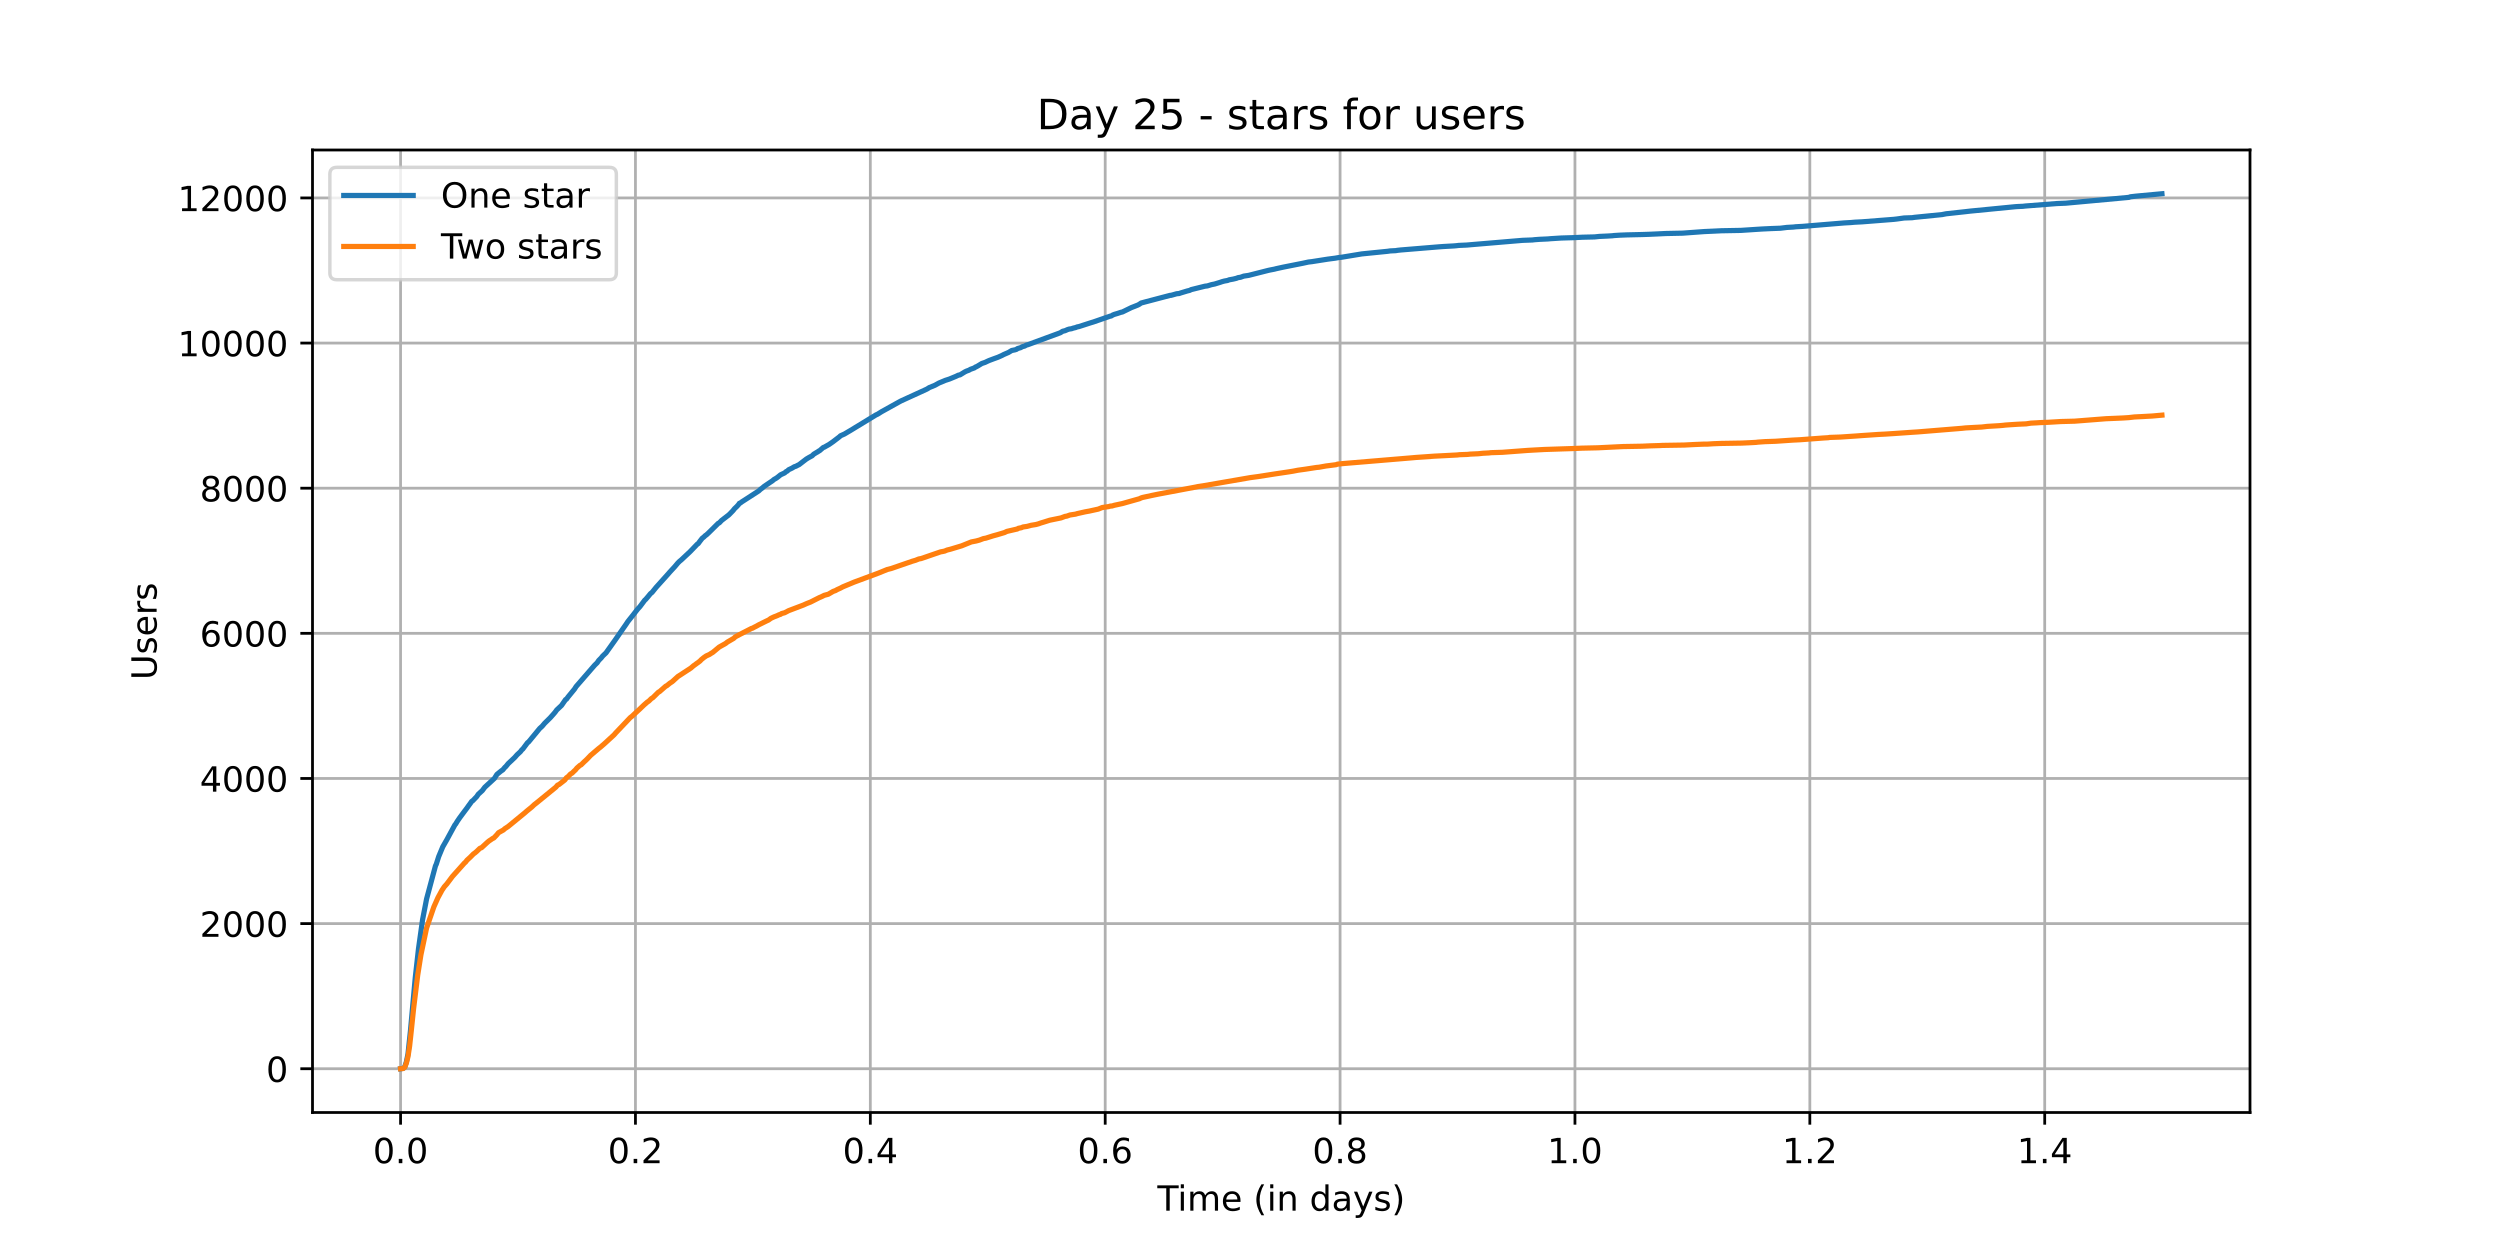 <?xml version="1.0" encoding="utf-8" standalone="no"?>
<!DOCTYPE svg PUBLIC "-//W3C//DTD SVG 1.1//EN"
  "http://www.w3.org/Graphics/SVG/1.1/DTD/svg11.dtd">
<!-- Created with matplotlib (https://matplotlib.org/) -->
<svg height="360pt" version="1.1" viewBox="0 0 720 360" width="720pt" xmlns="http://www.w3.org/2000/svg" xmlns:xlink="http://www.w3.org/1999/xlink">
 <defs>
  <style type="text/css">*{stroke-linecap:butt;stroke-linejoin:round;}</style>
 </defs>
 <g id="figure_1">
  <g id="patch_1">
   <path d="M 0 360 
L 720 360 
L 720 0 
L 0 0 
z
" style="fill:#ffffff;"/>
  </g>
  <g id="axes_1">
   <g id="patch_2">
    <path d="M 90 320.4 
L 648 320.4 
L 648 43.2 
L 90 43.2 
z
" style="fill:#ffffff;"/>
   </g>
   <g id="matplotlib.axis_1">
    <g id="xtick_1">
     <g id="line2d_1">
      <path clip-path="url(#p1fdfdd412e)" d="M 115.364 320.4 
L 115.364 43.2 
" style="fill:none;stroke:#b0b0b0;stroke-linecap:square;stroke-width:0.8;"/>
     </g>
     <g id="line2d_2">
      <defs>
       <path d="M 0 0 
L 0 3.5 
" id="mcfbf79c984" style="stroke:#000000;stroke-width:0.8;"/>
      </defs>
      <g>
       <use style="stroke:#000000;stroke-width:0.8;" x="115.364" xlink:href="#mcfbf79c984" y="320.4"/>
      </g>
     </g>
     <g id="text_1">
      <!-- 0.0 -->
      <g transform="translate(107.412 334.998)scale(0.1 -0.1)">
       <defs>
        <path d="M 31.781 66.406 
Q 24.172 66.406 20.328 58.906 
Q 16.5 51.422 16.5 36.375 
Q 16.5 21.391 20.328 13.891 
Q 24.172 6.391 31.781 6.391 
Q 39.453 6.391 43.281 13.891 
Q 47.125 21.391 47.125 36.375 
Q 47.125 51.422 43.281 58.906 
Q 39.453 66.406 31.781 66.406 
z
M 31.781 74.219 
Q 44.047 74.219 50.516 64.516 
Q 56.984 54.828 56.984 36.375 
Q 56.984 17.969 50.516 8.266 
Q 44.047 -1.422 31.781 -1.422 
Q 19.531 -1.422 13.062 8.266 
Q 6.594 17.969 6.594 36.375 
Q 6.594 54.828 13.062 64.516 
Q 19.531 74.219 31.781 74.219 
z
" id="DejaVuSans-48"/>
        <path d="M 10.688 12.406 
L 21 12.406 
L 21 0 
L 10.688 0 
z
" id="DejaVuSans-46"/>
       </defs>
       <use xlink:href="#DejaVuSans-48"/>
       <use x="63.623" xlink:href="#DejaVuSans-46"/>
       <use x="95.41" xlink:href="#DejaVuSans-48"/>
      </g>
     </g>
    </g>
    <g id="xtick_2">
     <g id="line2d_3">
      <path clip-path="url(#p1fdfdd412e)" d="M 183.008 320.4 
L 183.008 43.2 
" style="fill:none;stroke:#b0b0b0;stroke-linecap:square;stroke-width:0.8;"/>
     </g>
     <g id="line2d_4">
      <g>
       <use style="stroke:#000000;stroke-width:0.8;" x="183.008" xlink:href="#mcfbf79c984" y="320.4"/>
      </g>
     </g>
     <g id="text_2">
      <!-- 0.2 -->
      <g transform="translate(175.057 334.998)scale(0.1 -0.1)">
       <defs>
        <path d="M 19.188 8.297 
L 53.609 8.297 
L 53.609 0 
L 7.328 0 
L 7.328 8.297 
Q 12.938 14.109 22.625 23.891 
Q 32.328 33.688 34.812 36.531 
Q 39.547 41.844 41.422 45.531 
Q 43.312 49.219 43.312 52.781 
Q 43.312 58.594 39.234 62.25 
Q 35.156 65.922 28.609 65.922 
Q 23.969 65.922 18.812 64.312 
Q 13.672 62.703 7.812 59.422 
L 7.812 69.391 
Q 13.766 71.781 18.938 73 
Q 24.125 74.219 28.422 74.219 
Q 39.75 74.219 46.484 68.547 
Q 53.219 62.891 53.219 53.422 
Q 53.219 48.922 51.531 44.891 
Q 49.859 40.875 45.406 35.406 
Q 44.188 33.984 37.641 27.219 
Q 31.109 20.453 19.188 8.297 
z
" id="DejaVuSans-50"/>
       </defs>
       <use xlink:href="#DejaVuSans-48"/>
       <use x="63.623" xlink:href="#DejaVuSans-46"/>
       <use x="95.41" xlink:href="#DejaVuSans-50"/>
      </g>
     </g>
    </g>
    <g id="xtick_3">
     <g id="line2d_5">
      <path clip-path="url(#p1fdfdd412e)" d="M 250.653 320.4 
L 250.653 43.2 
" style="fill:none;stroke:#b0b0b0;stroke-linecap:square;stroke-width:0.8;"/>
     </g>
     <g id="line2d_6">
      <g>
       <use style="stroke:#000000;stroke-width:0.8;" x="250.653" xlink:href="#mcfbf79c984" y="320.4"/>
      </g>
     </g>
     <g id="text_3">
      <!-- 0.4 -->
      <g transform="translate(242.702 334.998)scale(0.1 -0.1)">
       <defs>
        <path d="M 37.797 64.312 
L 12.891 25.391 
L 37.797 25.391 
z
M 35.203 72.906 
L 47.609 72.906 
L 47.609 25.391 
L 58.016 25.391 
L 58.016 17.188 
L 47.609 17.188 
L 47.609 0 
L 37.797 0 
L 37.797 17.188 
L 4.891 17.188 
L 4.891 26.703 
z
" id="DejaVuSans-52"/>
       </defs>
       <use xlink:href="#DejaVuSans-48"/>
       <use x="63.623" xlink:href="#DejaVuSans-46"/>
       <use x="95.41" xlink:href="#DejaVuSans-52"/>
      </g>
     </g>
    </g>
    <g id="xtick_4">
     <g id="line2d_7">
      <path clip-path="url(#p1fdfdd412e)" d="M 318.298 320.4 
L 318.298 43.2 
" style="fill:none;stroke:#b0b0b0;stroke-linecap:square;stroke-width:0.8;"/>
     </g>
     <g id="line2d_8">
      <g>
       <use style="stroke:#000000;stroke-width:0.8;" x="318.298" xlink:href="#mcfbf79c984" y="320.4"/>
      </g>
     </g>
     <g id="text_4">
      <!-- 0.6 -->
      <g transform="translate(310.346 334.998)scale(0.1 -0.1)">
       <defs>
        <path d="M 33.016 40.375 
Q 26.375 40.375 22.484 35.828 
Q 18.609 31.297 18.609 23.391 
Q 18.609 15.531 22.484 10.953 
Q 26.375 6.391 33.016 6.391 
Q 39.656 6.391 43.531 10.953 
Q 47.406 15.531 47.406 23.391 
Q 47.406 31.297 43.531 35.828 
Q 39.656 40.375 33.016 40.375 
z
M 52.594 71.297 
L 52.594 62.312 
Q 48.875 64.062 45.094 64.984 
Q 41.312 65.922 37.594 65.922 
Q 27.828 65.922 22.672 59.328 
Q 17.531 52.734 16.797 39.406 
Q 19.672 43.656 24.016 45.922 
Q 28.375 48.188 33.594 48.188 
Q 44.578 48.188 50.953 41.516 
Q 57.328 34.859 57.328 23.391 
Q 57.328 12.156 50.688 5.359 
Q 44.047 -1.422 33.016 -1.422 
Q 20.359 -1.422 13.672 8.266 
Q 6.984 17.969 6.984 36.375 
Q 6.984 53.656 15.188 63.938 
Q 23.391 74.219 37.203 74.219 
Q 40.922 74.219 44.703 73.484 
Q 48.484 72.75 52.594 71.297 
z
" id="DejaVuSans-54"/>
       </defs>
       <use xlink:href="#DejaVuSans-48"/>
       <use x="63.623" xlink:href="#DejaVuSans-46"/>
       <use x="95.41" xlink:href="#DejaVuSans-54"/>
      </g>
     </g>
    </g>
    <g id="xtick_5">
     <g id="line2d_9">
      <path clip-path="url(#p1fdfdd412e)" d="M 385.942 320.4 
L 385.942 43.2 
" style="fill:none;stroke:#b0b0b0;stroke-linecap:square;stroke-width:0.8;"/>
     </g>
     <g id="line2d_10">
      <g>
       <use style="stroke:#000000;stroke-width:0.8;" x="385.942" xlink:href="#mcfbf79c984" y="320.4"/>
      </g>
     </g>
     <g id="text_5">
      <!-- 0.8 -->
      <g transform="translate(377.991 334.998)scale(0.1 -0.1)">
       <defs>
        <path d="M 31.781 34.625 
Q 24.75 34.625 20.719 30.859 
Q 16.703 27.094 16.703 20.516 
Q 16.703 13.922 20.719 10.156 
Q 24.75 6.391 31.781 6.391 
Q 38.812 6.391 42.859 10.172 
Q 46.922 13.969 46.922 20.516 
Q 46.922 27.094 42.891 30.859 
Q 38.875 34.625 31.781 34.625 
z
M 21.922 38.812 
Q 15.578 40.375 12.031 44.719 
Q 8.5 49.078 8.5 55.328 
Q 8.5 64.062 14.719 69.141 
Q 20.953 74.219 31.781 74.219 
Q 42.672 74.219 48.875 69.141 
Q 55.078 64.062 55.078 55.328 
Q 55.078 49.078 51.531 44.719 
Q 48 40.375 41.703 38.812 
Q 48.828 37.156 52.797 32.312 
Q 56.781 27.484 56.781 20.516 
Q 56.781 9.906 50.312 4.234 
Q 43.844 -1.422 31.781 -1.422 
Q 19.734 -1.422 13.25 4.234 
Q 6.781 9.906 6.781 20.516 
Q 6.781 27.484 10.781 32.312 
Q 14.797 37.156 21.922 38.812 
z
M 18.312 54.391 
Q 18.312 48.734 21.844 45.562 
Q 25.391 42.391 31.781 42.391 
Q 38.141 42.391 41.719 45.562 
Q 45.312 48.734 45.312 54.391 
Q 45.312 60.062 41.719 63.234 
Q 38.141 66.406 31.781 66.406 
Q 25.391 66.406 21.844 63.234 
Q 18.312 60.062 18.312 54.391 
z
" id="DejaVuSans-56"/>
       </defs>
       <use xlink:href="#DejaVuSans-48"/>
       <use x="63.623" xlink:href="#DejaVuSans-46"/>
       <use x="95.41" xlink:href="#DejaVuSans-56"/>
      </g>
     </g>
    </g>
    <g id="xtick_6">
     <g id="line2d_11">
      <path clip-path="url(#p1fdfdd412e)" d="M 453.587 320.4 
L 453.587 43.2 
" style="fill:none;stroke:#b0b0b0;stroke-linecap:square;stroke-width:0.8;"/>
     </g>
     <g id="line2d_12">
      <g>
       <use style="stroke:#000000;stroke-width:0.8;" x="453.587" xlink:href="#mcfbf79c984" y="320.4"/>
      </g>
     </g>
     <g id="text_6">
      <!-- 1.0 -->
      <g transform="translate(445.636 334.998)scale(0.1 -0.1)">
       <defs>
        <path d="M 12.406 8.297 
L 28.516 8.297 
L 28.516 63.922 
L 10.984 60.406 
L 10.984 69.391 
L 28.422 72.906 
L 38.281 72.906 
L 38.281 8.297 
L 54.391 8.297 
L 54.391 0 
L 12.406 0 
z
" id="DejaVuSans-49"/>
       </defs>
       <use xlink:href="#DejaVuSans-49"/>
       <use x="63.623" xlink:href="#DejaVuSans-46"/>
       <use x="95.41" xlink:href="#DejaVuSans-48"/>
      </g>
     </g>
    </g>
    <g id="xtick_7">
     <g id="line2d_13">
      <path clip-path="url(#p1fdfdd412e)" d="M 521.232 320.4 
L 521.232 43.2 
" style="fill:none;stroke:#b0b0b0;stroke-linecap:square;stroke-width:0.8;"/>
     </g>
     <g id="line2d_14">
      <g>
       <use style="stroke:#000000;stroke-width:0.8;" x="521.232" xlink:href="#mcfbf79c984" y="320.4"/>
      </g>
     </g>
     <g id="text_7">
      <!-- 1.2 -->
      <g transform="translate(513.28 334.998)scale(0.1 -0.1)">
       <use xlink:href="#DejaVuSans-49"/>
       <use x="63.623" xlink:href="#DejaVuSans-46"/>
       <use x="95.41" xlink:href="#DejaVuSans-50"/>
      </g>
     </g>
    </g>
    <g id="xtick_8">
     <g id="line2d_15">
      <path clip-path="url(#p1fdfdd412e)" d="M 588.877 320.4 
L 588.877 43.2 
" style="fill:none;stroke:#b0b0b0;stroke-linecap:square;stroke-width:0.8;"/>
     </g>
     <g id="line2d_16">
      <g>
       <use style="stroke:#000000;stroke-width:0.8;" x="588.877" xlink:href="#mcfbf79c984" y="320.4"/>
      </g>
     </g>
     <g id="text_8">
      <!-- 1.4 -->
      <g transform="translate(580.925 334.998)scale(0.1 -0.1)">
       <use xlink:href="#DejaVuSans-49"/>
       <use x="63.623" xlink:href="#DejaVuSans-46"/>
       <use x="95.41" xlink:href="#DejaVuSans-52"/>
      </g>
     </g>
    </g>
    <g id="text_9">
     <!-- Time (in days) -->
     <g transform="translate(333.327 348.677)scale(0.1 -0.1)">
      <defs>
       <path d="M -0.297 72.906 
L 61.375 72.906 
L 61.375 64.594 
L 35.5 64.594 
L 35.5 0 
L 25.594 0 
L 25.594 64.594 
L -0.297 64.594 
z
" id="DejaVuSans-84"/>
       <path d="M 9.422 54.688 
L 18.406 54.688 
L 18.406 0 
L 9.422 0 
z
M 9.422 75.984 
L 18.406 75.984 
L 18.406 64.594 
L 9.422 64.594 
z
" id="DejaVuSans-105"/>
       <path d="M 52 44.188 
Q 55.375 50.25 60.062 53.125 
Q 64.75 56 71.094 56 
Q 79.641 56 84.281 50.016 
Q 88.922 44.047 88.922 33.016 
L 88.922 0 
L 79.891 0 
L 79.891 32.719 
Q 79.891 40.578 77.094 44.375 
Q 74.312 48.188 68.609 48.188 
Q 61.625 48.188 57.562 43.547 
Q 53.516 38.922 53.516 30.906 
L 53.516 0 
L 44.484 0 
L 44.484 32.719 
Q 44.484 40.625 41.703 44.406 
Q 38.922 48.188 33.109 48.188 
Q 26.219 48.188 22.156 43.531 
Q 18.109 38.875 18.109 30.906 
L 18.109 0 
L 9.078 0 
L 9.078 54.688 
L 18.109 54.688 
L 18.109 46.188 
Q 21.188 51.219 25.484 53.609 
Q 29.781 56 35.688 56 
Q 41.656 56 45.828 52.969 
Q 50 49.953 52 44.188 
z
" id="DejaVuSans-109"/>
       <path d="M 56.203 29.594 
L 56.203 25.203 
L 14.891 25.203 
Q 15.484 15.922 20.484 11.062 
Q 25.484 6.203 34.422 6.203 
Q 39.594 6.203 44.453 7.469 
Q 49.312 8.734 54.109 11.281 
L 54.109 2.781 
Q 49.266 0.734 44.188 -0.344 
Q 39.109 -1.422 33.891 -1.422 
Q 20.797 -1.422 13.156 6.188 
Q 5.516 13.812 5.516 26.812 
Q 5.516 40.234 12.766 48.109 
Q 20.016 56 32.328 56 
Q 43.359 56 49.781 48.891 
Q 56.203 41.797 56.203 29.594 
z
M 47.219 32.234 
Q 47.125 39.594 43.094 43.984 
Q 39.062 48.391 32.422 48.391 
Q 24.906 48.391 20.391 44.141 
Q 15.875 39.891 15.188 32.172 
z
" id="DejaVuSans-101"/>
       <path id="DejaVuSans-32"/>
       <path d="M 31 75.875 
Q 24.469 64.656 21.281 53.656 
Q 18.109 42.672 18.109 31.391 
Q 18.109 20.125 21.312 9.062 
Q 24.516 -2 31 -13.188 
L 23.188 -13.188 
Q 15.875 -1.703 12.234 9.375 
Q 8.594 20.453 8.594 31.391 
Q 8.594 42.281 12.203 53.312 
Q 15.828 64.359 23.188 75.875 
z
" id="DejaVuSans-40"/>
       <path d="M 54.891 33.016 
L 54.891 0 
L 45.906 0 
L 45.906 32.719 
Q 45.906 40.484 42.875 44.328 
Q 39.844 48.188 33.797 48.188 
Q 26.516 48.188 22.312 43.547 
Q 18.109 38.922 18.109 30.906 
L 18.109 0 
L 9.078 0 
L 9.078 54.688 
L 18.109 54.688 
L 18.109 46.188 
Q 21.344 51.125 25.703 53.562 
Q 30.078 56 35.797 56 
Q 45.219 56 50.047 50.172 
Q 54.891 44.344 54.891 33.016 
z
" id="DejaVuSans-110"/>
       <path d="M 45.406 46.391 
L 45.406 75.984 
L 54.391 75.984 
L 54.391 0 
L 45.406 0 
L 45.406 8.203 
Q 42.578 3.328 38.25 0.953 
Q 33.938 -1.422 27.875 -1.422 
Q 17.969 -1.422 11.734 6.484 
Q 5.516 14.406 5.516 27.297 
Q 5.516 40.188 11.734 48.094 
Q 17.969 56 27.875 56 
Q 33.938 56 38.25 53.625 
Q 42.578 51.266 45.406 46.391 
z
M 14.797 27.297 
Q 14.797 17.391 18.875 11.75 
Q 22.953 6.109 30.078 6.109 
Q 37.203 6.109 41.297 11.75 
Q 45.406 17.391 45.406 27.297 
Q 45.406 37.203 41.297 42.844 
Q 37.203 48.484 30.078 48.484 
Q 22.953 48.484 18.875 42.844 
Q 14.797 37.203 14.797 27.297 
z
" id="DejaVuSans-100"/>
       <path d="M 34.281 27.484 
Q 23.391 27.484 19.188 25 
Q 14.984 22.516 14.984 16.5 
Q 14.984 11.719 18.141 8.906 
Q 21.297 6.109 26.703 6.109 
Q 34.188 6.109 38.703 11.406 
Q 43.219 16.703 43.219 25.484 
L 43.219 27.484 
z
M 52.203 31.203 
L 52.203 0 
L 43.219 0 
L 43.219 8.297 
Q 40.141 3.328 35.547 0.953 
Q 30.953 -1.422 24.312 -1.422 
Q 15.922 -1.422 10.953 3.297 
Q 6 8.016 6 15.922 
Q 6 25.141 12.172 29.828 
Q 18.359 34.516 30.609 34.516 
L 43.219 34.516 
L 43.219 35.406 
Q 43.219 41.609 39.141 45 
Q 35.062 48.391 27.688 48.391 
Q 23 48.391 18.547 47.266 
Q 14.109 46.141 10.016 43.891 
L 10.016 52.203 
Q 14.938 54.109 19.578 55.047 
Q 24.219 56 28.609 56 
Q 40.484 56 46.344 49.844 
Q 52.203 43.703 52.203 31.203 
z
" id="DejaVuSans-97"/>
       <path d="M 32.172 -5.078 
Q 28.375 -14.844 24.75 -17.812 
Q 21.141 -20.797 15.094 -20.797 
L 7.906 -20.797 
L 7.906 -13.281 
L 13.188 -13.281 
Q 16.891 -13.281 18.938 -11.516 
Q 21 -9.766 23.484 -3.219 
L 25.094 0.875 
L 2.984 54.688 
L 12.5 54.688 
L 29.594 11.922 
L 46.688 54.688 
L 56.203 54.688 
z
" id="DejaVuSans-121"/>
       <path d="M 44.281 53.078 
L 44.281 44.578 
Q 40.484 46.531 36.375 47.5 
Q 32.281 48.484 27.875 48.484 
Q 21.188 48.484 17.844 46.438 
Q 14.5 44.391 14.5 40.281 
Q 14.5 37.156 16.891 35.375 
Q 19.281 33.594 26.516 31.984 
L 29.594 31.297 
Q 39.156 29.25 43.188 25.516 
Q 47.219 21.781 47.219 15.094 
Q 47.219 7.469 41.188 3.016 
Q 35.156 -1.422 24.609 -1.422 
Q 20.219 -1.422 15.453 -0.562 
Q 10.688 0.297 5.422 2 
L 5.422 11.281 
Q 10.406 8.688 15.234 7.391 
Q 20.062 6.109 24.812 6.109 
Q 31.156 6.109 34.562 8.281 
Q 37.984 10.453 37.984 14.406 
Q 37.984 18.062 35.516 20.016 
Q 33.062 21.969 24.703 23.781 
L 21.578 24.516 
Q 13.234 26.266 9.516 29.906 
Q 5.812 33.547 5.812 39.891 
Q 5.812 47.609 11.281 51.797 
Q 16.75 56 26.812 56 
Q 31.781 56 36.172 55.266 
Q 40.578 54.547 44.281 53.078 
z
" id="DejaVuSans-115"/>
       <path d="M 8.016 75.875 
L 15.828 75.875 
Q 23.141 64.359 26.781 53.312 
Q 30.422 42.281 30.422 31.391 
Q 30.422 20.453 26.781 9.375 
Q 23.141 -1.703 15.828 -13.188 
L 8.016 -13.188 
Q 14.5 -2 17.703 9.062 
Q 20.906 20.125 20.906 31.391 
Q 20.906 42.672 17.703 53.656 
Q 14.5 64.656 8.016 75.875 
z
" id="DejaVuSans-41"/>
      </defs>
      <use xlink:href="#DejaVuSans-84"/>
      <use x="57.959" xlink:href="#DejaVuSans-105"/>
      <use x="85.742" xlink:href="#DejaVuSans-109"/>
      <use x="183.154" xlink:href="#DejaVuSans-101"/>
      <use x="244.678" xlink:href="#DejaVuSans-32"/>
      <use x="276.465" xlink:href="#DejaVuSans-40"/>
      <use x="315.479" xlink:href="#DejaVuSans-105"/>
      <use x="343.262" xlink:href="#DejaVuSans-110"/>
      <use x="406.641" xlink:href="#DejaVuSans-32"/>
      <use x="438.428" xlink:href="#DejaVuSans-100"/>
      <use x="501.904" xlink:href="#DejaVuSans-97"/>
      <use x="563.184" xlink:href="#DejaVuSans-121"/>
      <use x="622.363" xlink:href="#DejaVuSans-115"/>
      <use x="674.463" xlink:href="#DejaVuSans-41"/>
     </g>
    </g>
   </g>
   <g id="matplotlib.axis_2">
    <g id="ytick_1">
     <g id="line2d_17">
      <path clip-path="url(#p1fdfdd412e)" d="M 90 307.8 
L 648 307.8 
" style="fill:none;stroke:#b0b0b0;stroke-linecap:square;stroke-width:0.8;"/>
     </g>
     <g id="line2d_18">
      <defs>
       <path d="M 0 0 
L -3.5 0 
" id="me437306b9b" style="stroke:#000000;stroke-width:0.8;"/>
      </defs>
      <g>
       <use style="stroke:#000000;stroke-width:0.8;" x="90" xlink:href="#me437306b9b" y="307.8"/>
      </g>
     </g>
     <g id="text_10">
      <!-- 0 -->
      <g transform="translate(76.638 311.599)scale(0.1 -0.1)">
       <use xlink:href="#DejaVuSans-48"/>
      </g>
     </g>
    </g>
    <g id="ytick_2">
     <g id="line2d_19">
      <path clip-path="url(#p1fdfdd412e)" d="M 90 266.002 
L 648 266.002 
" style="fill:none;stroke:#b0b0b0;stroke-linecap:square;stroke-width:0.8;"/>
     </g>
     <g id="line2d_20">
      <g>
       <use style="stroke:#000000;stroke-width:0.8;" x="90" xlink:href="#me437306b9b" y="266.002"/>
      </g>
     </g>
     <g id="text_11">
      <!-- 2000 -->
      <g transform="translate(57.55 269.801)scale(0.1 -0.1)">
       <use xlink:href="#DejaVuSans-50"/>
       <use x="63.623" xlink:href="#DejaVuSans-48"/>
       <use x="127.246" xlink:href="#DejaVuSans-48"/>
       <use x="190.869" xlink:href="#DejaVuSans-48"/>
      </g>
     </g>
    </g>
    <g id="ytick_3">
     <g id="line2d_21">
      <path clip-path="url(#p1fdfdd412e)" d="M 90 224.204 
L 648 224.204 
" style="fill:none;stroke:#b0b0b0;stroke-linecap:square;stroke-width:0.8;"/>
     </g>
     <g id="line2d_22">
      <g>
       <use style="stroke:#000000;stroke-width:0.8;" x="90" xlink:href="#me437306b9b" y="224.204"/>
      </g>
     </g>
     <g id="text_12">
      <!-- 4000 -->
      <g transform="translate(57.55 228.003)scale(0.1 -0.1)">
       <use xlink:href="#DejaVuSans-52"/>
       <use x="63.623" xlink:href="#DejaVuSans-48"/>
       <use x="127.246" xlink:href="#DejaVuSans-48"/>
       <use x="190.869" xlink:href="#DejaVuSans-48"/>
      </g>
     </g>
    </g>
    <g id="ytick_4">
     <g id="line2d_23">
      <path clip-path="url(#p1fdfdd412e)" d="M 90 182.406 
L 648 182.406 
" style="fill:none;stroke:#b0b0b0;stroke-linecap:square;stroke-width:0.8;"/>
     </g>
     <g id="line2d_24">
      <g>
       <use style="stroke:#000000;stroke-width:0.8;" x="90" xlink:href="#me437306b9b" y="182.406"/>
      </g>
     </g>
     <g id="text_13">
      <!-- 6000 -->
      <g transform="translate(57.55 186.205)scale(0.1 -0.1)">
       <use xlink:href="#DejaVuSans-54"/>
       <use x="63.623" xlink:href="#DejaVuSans-48"/>
       <use x="127.246" xlink:href="#DejaVuSans-48"/>
       <use x="190.869" xlink:href="#DejaVuSans-48"/>
      </g>
     </g>
    </g>
    <g id="ytick_5">
     <g id="line2d_25">
      <path clip-path="url(#p1fdfdd412e)" d="M 90 140.608 
L 648 140.608 
" style="fill:none;stroke:#b0b0b0;stroke-linecap:square;stroke-width:0.8;"/>
     </g>
     <g id="line2d_26">
      <g>
       <use style="stroke:#000000;stroke-width:0.8;" x="90" xlink:href="#me437306b9b" y="140.608"/>
      </g>
     </g>
     <g id="text_14">
      <!-- 8000 -->
      <g transform="translate(57.55 144.407)scale(0.1 -0.1)">
       <use xlink:href="#DejaVuSans-56"/>
       <use x="63.623" xlink:href="#DejaVuSans-48"/>
       <use x="127.246" xlink:href="#DejaVuSans-48"/>
       <use x="190.869" xlink:href="#DejaVuSans-48"/>
      </g>
     </g>
    </g>
    <g id="ytick_6">
     <g id="line2d_27">
      <path clip-path="url(#p1fdfdd412e)" d="M 90 98.81 
L 648 98.81 
" style="fill:none;stroke:#b0b0b0;stroke-linecap:square;stroke-width:0.8;"/>
     </g>
     <g id="line2d_28">
      <g>
       <use style="stroke:#000000;stroke-width:0.8;" x="90" xlink:href="#me437306b9b" y="98.81"/>
      </g>
     </g>
     <g id="text_15">
      <!-- 10000 -->
      <g transform="translate(51.188 102.609)scale(0.1 -0.1)">
       <use xlink:href="#DejaVuSans-49"/>
       <use x="63.623" xlink:href="#DejaVuSans-48"/>
       <use x="127.246" xlink:href="#DejaVuSans-48"/>
       <use x="190.869" xlink:href="#DejaVuSans-48"/>
       <use x="254.492" xlink:href="#DejaVuSans-48"/>
      </g>
     </g>
    </g>
    <g id="ytick_7">
     <g id="line2d_29">
      <path clip-path="url(#p1fdfdd412e)" d="M 90 57.012 
L 648 57.012 
" style="fill:none;stroke:#b0b0b0;stroke-linecap:square;stroke-width:0.8;"/>
     </g>
     <g id="line2d_30">
      <g>
       <use style="stroke:#000000;stroke-width:0.8;" x="90" xlink:href="#me437306b9b" y="57.012"/>
      </g>
     </g>
     <g id="text_16">
      <!-- 12000 -->
      <g transform="translate(51.188 60.811)scale(0.1 -0.1)">
       <use xlink:href="#DejaVuSans-49"/>
       <use x="63.623" xlink:href="#DejaVuSans-50"/>
       <use x="127.246" xlink:href="#DejaVuSans-48"/>
       <use x="190.869" xlink:href="#DejaVuSans-48"/>
       <use x="254.492" xlink:href="#DejaVuSans-48"/>
      </g>
     </g>
    </g>
    <g id="text_17">
     <!-- Users -->
     <g transform="translate(45.108 195.801)rotate(-90)scale(0.1 -0.1)">
      <defs>
       <path d="M 8.688 72.906 
L 18.609 72.906 
L 18.609 28.609 
Q 18.609 16.891 22.844 11.734 
Q 27.094 6.594 36.625 6.594 
Q 46.094 6.594 50.344 11.734 
Q 54.594 16.891 54.594 28.609 
L 54.594 72.906 
L 64.5 72.906 
L 64.5 27.391 
Q 64.5 13.141 57.438 5.859 
Q 50.391 -1.422 36.625 -1.422 
Q 22.797 -1.422 15.734 5.859 
Q 8.688 13.141 8.688 27.391 
z
" id="DejaVuSans-85"/>
       <path d="M 41.109 46.297 
Q 39.594 47.172 37.812 47.578 
Q 36.031 48 33.891 48 
Q 26.266 48 22.188 43.047 
Q 18.109 38.094 18.109 28.812 
L 18.109 0 
L 9.078 0 
L 9.078 54.688 
L 18.109 54.688 
L 18.109 46.188 
Q 20.953 51.172 25.484 53.578 
Q 30.031 56 36.531 56 
Q 37.453 56 38.578 55.875 
Q 39.703 55.766 41.062 55.516 
z
" id="DejaVuSans-114"/>
      </defs>
      <use xlink:href="#DejaVuSans-85"/>
      <use x="73.193" xlink:href="#DejaVuSans-115"/>
      <use x="125.293" xlink:href="#DejaVuSans-101"/>
      <use x="186.816" xlink:href="#DejaVuSans-114"/>
      <use x="227.93" xlink:href="#DejaVuSans-115"/>
     </g>
    </g>
   </g>
   <g id="line2d_31">
    <path clip-path="url(#p1fdfdd412e)" d="M 115.364 307.8 
L 116.103 307.696 
L 116.569 307.278 
L 117.035 305.835 
L 117.501 303.537 
L 118.202 296.953 
L 119.595 281.593 
L 120.527 273.233 
L 121.69 264.936 
L 122.856 258.896 
L 125.416 249.366 
L 125.647 248.886 
L 126.348 246.691 
L 127.511 243.891 
L 128.673 241.864 
L 129.374 240.568 
L 131.003 237.579 
L 131.234 237.308 
L 131.699 236.534 
L 132.4 235.51 
L 133.794 233.629 
L 134.494 232.71 
L 134.96 232.041 
L 135.426 231.414 
L 135.888 230.745 
L 136.123 230.641 
L 136.82 229.909 
L 137.286 229.429 
L 137.751 228.739 
L 138.914 227.673 
L 139.615 226.733 
L 142.406 224.162 
L 143.107 223.034 
L 144.5 221.905 
L 144.735 221.801 
L 145.432 220.965 
L 145.667 220.777 
L 146.364 219.92 
L 148.227 218.164 
L 148.924 217.37 
L 149.855 216.513 
L 150.321 215.907 
L 150.552 215.74 
L 151.719 214.173 
L 151.95 213.859 
L 152.185 213.734 
L 155.442 209.784 
L 156.138 209.157 
L 156.839 208.321 
L 158.468 206.712 
L 159.399 205.667 
L 159.865 205.123 
L 160.331 204.475 
L 161.725 203.159 
L 162.895 201.466 
L 163.126 201.382 
L 163.592 200.734 
L 165.455 198.456 
L 165.921 197.725 
L 171.272 191.56 
L 171.969 190.891 
L 172.435 190.201 
L 173.136 189.491 
L 173.602 188.906 
L 174.529 188.028 
L 177.089 184.433 
L 179.419 181.069 
L 180.35 179.731 
L 180.816 179.02 
L 182.445 176.972 
L 183.607 175.468 
L 184.308 174.694 
L 185.702 172.834 
L 185.936 172.646 
L 186.633 171.831 
L 187.334 170.974 
L 187.8 170.598 
L 188.962 169.156 
L 192.458 165.269 
L 192.924 164.726 
L 194.318 163.221 
L 195.249 162.113 
L 195.715 161.653 
L 196.181 161.277 
L 198.741 158.874 
L 200.836 156.7 
L 201.07 156.575 
L 201.536 155.927 
L 202.233 155.028 
L 202.699 154.673 
L 203.165 154.213 
L 203.396 154.088 
L 204.096 153.44 
L 206.888 150.681 
L 207.122 150.619 
L 207.819 149.887 
L 209.914 148.278 
L 211.08 147.087 
L 211.542 146.502 
L 212.243 145.833 
L 212.709 145.31 
L 212.94 144.955 
L 213.174 144.892 
L 213.64 144.537 
L 218.526 141.381 
L 218.992 140.942 
L 219.457 140.608 
L 220.154 140.023 
L 222.483 138.455 
L 222.949 138.058 
L 223.415 137.808 
L 223.881 137.494 
L 224.813 136.742 
L 225.975 136.198 
L 226.441 135.78 
L 226.672 135.718 
L 227.138 135.279 
L 228.07 134.84 
L 228.766 134.422 
L 229.232 134.276 
L 229.698 134.025 
L 230.164 133.795 
L 231.327 132.896 
L 231.792 132.541 
L 232.258 132.186 
L 232.959 131.768 
L 233.425 131.517 
L 233.891 131.266 
L 234.353 130.806 
L 235.284 130.242 
L 235.519 130.138 
L 235.75 129.908 
L 235.985 129.845 
L 237.148 128.842 
L 237.379 128.8 
L 237.844 128.528 
L 238.776 128.006 
L 239.943 127.191 
L 240.87 126.48 
L 241.802 125.77 
L 242.037 125.519 
L 243.2 124.997 
L 244.362 124.307 
L 244.828 124.035 
L 252.278 119.5 
L 252.743 119.291 
L 253.906 118.56 
L 259.026 115.717 
L 259.492 115.467 
L 266.942 112.06 
L 267.639 111.621 
L 269.267 110.952 
L 270.43 110.305 
L 272.293 109.531 
L 272.759 109.385 
L 273.456 109.155 
L 275.319 108.382 
L 276.016 108.047 
L 276.482 107.964 
L 277.879 107.107 
L 278.345 106.877 
L 279.042 106.626 
L 279.508 106.355 
L 280.674 105.937 
L 280.905 105.707 
L 281.14 105.644 
L 281.602 105.393 
L 282.769 104.683 
L 283.7 104.369 
L 284.397 104.035 
L 284.863 103.826 
L 286.26 103.303 
L 287.423 102.885 
L 288.586 102.363 
L 289.052 102.112 
L 290.449 101.506 
L 291.381 100.942 
L 292.313 100.754 
L 292.778 100.607 
L 293.009 100.398 
L 293.941 100.127 
L 294.407 99.855 
L 295.104 99.667 
L 295.569 99.395 
L 296.035 99.27 
L 305.348 95.842 
L 306.045 95.404 
L 306.746 95.236 
L 307.443 94.923 
L 307.908 94.777 
L 308.605 94.672 
L 309.071 94.505 
L 309.772 94.338 
L 310.238 94.15 
L 310.699 94.066 
L 314.195 92.938 
L 314.892 92.729 
L 319.781 91.036 
L 320.012 91.015 
L 320.478 90.722 
L 320.944 90.534 
L 321.876 90.262 
L 322.807 89.949 
L 323.269 89.844 
L 325.833 88.591 
L 327.693 87.859 
L 328.159 87.608 
L 328.625 87.274 
L 329.791 86.96 
L 337.014 85.059 
L 337.245 85.059 
L 337.71 84.933 
L 338.877 84.599 
L 339.574 84.536 
L 340.04 84.369 
L 341.903 83.805 
L 342.604 83.637 
L 343.066 83.408 
L 347.023 82.425 
L 347.724 82.342 
L 348.887 81.986 
L 349.818 81.798 
L 351.451 81.297 
L 351.917 81.13 
L 352.613 80.941 
L 353.545 80.774 
L 354.011 80.586 
L 355.174 80.377 
L 356.105 80.147 
L 356.571 79.959 
L 357.268 79.855 
L 358.2 79.52 
L 359.597 79.311 
L 365.187 77.89 
L 365.649 77.786 
L 367.047 77.514 
L 367.512 77.389 
L 369.611 76.929 
L 375.197 75.821 
L 376.829 75.466 
L 377.761 75.361 
L 382.419 74.63 
L 384.514 74.358 
L 385.445 74.191 
L 386.377 74.087 
L 392.198 73.125 
L 399.644 72.373 
L 400.344 72.268 
L 401.973 72.185 
L 402.439 72.101 
L 403.37 71.997 
L 414.308 71.098 
L 415.705 70.994 
L 418.731 70.826 
L 419.428 70.764 
L 420.129 70.68 
L 422.454 70.576 
L 423.621 70.471 
L 438.516 69.217 
L 441.307 69.113 
L 442.008 69.029 
L 443.401 68.925 
L 445.731 68.82 
L 446.662 68.736 
L 447.359 68.695 
L 448.988 68.59 
L 449.688 68.548 
L 453.18 68.444 
L 455.74 68.318 
L 459.232 68.235 
L 460.626 68.089 
L 462.955 67.984 
L 464.352 67.901 
L 464.818 67.838 
L 466.447 67.733 
L 468.541 67.65 
L 472.965 67.545 
L 474.824 67.483 
L 477.153 67.378 
L 479.713 67.253 
L 484.603 67.148 
L 490.886 66.688 
L 493.215 66.584 
L 495.775 66.458 
L 501.357 66.354 
L 505.781 66.061 
L 507.413 65.957 
L 509.973 65.832 
L 512.765 65.727 
L 514.628 65.497 
L 516.487 65.393 
L 517.188 65.309 
L 519.051 65.205 
L 531.155 64.201 
L 533.015 64.097 
L 534.178 63.992 
L 536.276 63.888 
L 545.354 63.177 
L 546.286 63.073 
L 548.38 62.78 
L 550.709 62.697 
L 551.406 62.592 
L 559.321 61.798 
L 560.484 61.568 
L 565.839 60.983 
L 567.468 60.795 
L 580.503 59.52 
L 581.2 59.478 
L 582.598 59.416 
L 583.294 59.332 
L 592.372 58.621 
L 594.933 58.517 
L 613.093 56.845 
L 613.558 56.678 
L 615.191 56.49 
L 622.636 55.8 
L 622.636 55.8 
" style="fill:none;stroke:#1f77b4;stroke-linecap:square;stroke-width:1.5;"/>
   </g>
   <g id="line2d_32">
    <path clip-path="url(#p1fdfdd412e)" d="M 115.364 307.8 
L 116.103 307.737 
L 116.569 307.382 
L 117.035 306.17 
L 117.501 304.31 
L 117.967 301.28 
L 118.433 297.016 
L 119.13 290.349 
L 120.296 280.861 
L 121.228 274.968 
L 122.856 267.277 
L 124.951 261.174 
L 126.113 258.562 
L 127.276 256.409 
L 127.977 255.364 
L 128.673 254.591 
L 130.302 252.418 
L 133.794 248.51 
L 134.029 248.342 
L 134.494 247.736 
L 135.426 246.879 
L 136.354 245.939 
L 136.82 245.605 
L 137.286 245.208 
L 138.217 244.309 
L 138.683 244.142 
L 140.312 242.637 
L 140.777 242.24 
L 141.94 241.446 
L 142.175 241.383 
L 143.107 240.401 
L 143.572 239.816 
L 144.966 239.042 
L 145.432 238.624 
L 145.898 238.332 
L 146.364 238.018 
L 151.253 234.006 
L 151.719 233.588 
L 153.112 232.459 
L 153.813 231.79 
L 154.51 231.247 
L 160.096 226.691 
L 160.562 226.127 
L 161.028 225.918 
L 162.66 224.643 
L 163.126 223.995 
L 163.592 223.682 
L 164.289 222.929 
L 164.754 222.658 
L 165.455 221.968 
L 165.686 221.78 
L 166.152 221.195 
L 167.084 220.38 
L 167.315 220.317 
L 168.246 219.397 
L 168.712 218.979 
L 169.178 218.52 
L 170.11 217.537 
L 172.435 215.552 
L 172.901 215.197 
L 174.063 214.193 
L 176.858 211.623 
L 177.324 211.079 
L 181.513 206.67 
L 181.979 206.315 
L 183.607 204.789 
L 184.073 204.371 
L 185.471 203.033 
L 186.402 202.218 
L 186.868 201.905 
L 187.565 201.215 
L 188.031 200.923 
L 189.659 199.313 
L 189.898 199.23 
L 191.758 197.6 
L 191.992 197.516 
L 192.924 196.764 
L 193.621 196.304 
L 195.249 194.82 
L 195.715 194.527 
L 198.976 192.396 
L 199.673 191.79 
L 201.536 190.431 
L 202.002 189.951 
L 202.699 189.386 
L 203.396 188.906 
L 204.327 188.488 
L 204.793 188.174 
L 205.259 187.903 
L 207.122 186.356 
L 208.982 185.311 
L 209.448 184.935 
L 211.311 183.848 
L 211.777 183.409 
L 212.94 182.782 
L 216.431 180.985 
L 216.666 180.943 
L 217.363 180.567 
L 217.829 180.337 
L 218.526 179.94 
L 220.855 178.791 
L 221.321 178.582 
L 222.018 178.08 
L 222.949 177.641 
L 223.415 177.474 
L 223.881 177.286 
L 224.347 177.056 
L 224.813 176.931 
L 225.044 176.722 
L 225.975 176.471 
L 227.138 175.865 
L 231.327 174.276 
L 232.258 173.858 
L 232.724 173.67 
L 233.425 173.399 
L 235.985 172.103 
L 236.451 171.915 
L 237.379 171.455 
L 238.545 171.142 
L 239.943 170.326 
L 240.639 170.076 
L 241.105 169.804 
L 242.037 169.386 
L 242.734 169.01 
L 245.294 167.944 
L 245.991 167.651 
L 252.974 165.06 
L 255.535 164.015 
L 256.701 163.722 
L 262.749 161.632 
L 263.681 161.361 
L 264.613 160.985 
L 265.309 160.859 
L 270.896 158.937 
L 271.596 158.811 
L 272.062 158.707 
L 272.759 158.414 
L 273.691 158.184 
L 276.948 157.202 
L 279.743 156.073 
L 281.14 155.802 
L 282.068 155.551 
L 283.234 155.112 
L 283.931 154.987 
L 286.026 154.318 
L 287.192 154.004 
L 289.286 153.377 
L 289.983 153.043 
L 292.778 152.395 
L 293.009 152.353 
L 293.24 152.165 
L 294.172 151.977 
L 294.638 151.768 
L 295.804 151.601 
L 296.967 151.287 
L 298.365 151.058 
L 299.061 150.869 
L 299.758 150.619 
L 300.459 150.41 
L 302.318 149.825 
L 305.579 149.156 
L 306.746 148.717 
L 307.208 148.654 
L 308.139 148.32 
L 309.772 148.069 
L 310.238 147.923 
L 312.563 147.4 
L 313.729 147.191 
L 316.29 146.627 
L 317.452 146.167 
L 319.316 145.896 
L 319.781 145.749 
L 320.243 145.728 
L 320.944 145.519 
L 323.269 145.018 
L 324.667 144.621 
L 328.159 143.638 
L 328.625 143.409 
L 329.09 143.262 
L 331.889 142.656 
L 333.522 142.322 
L 344.463 140.253 
L 344.929 140.148 
L 346.561 139.898 
L 360.063 137.557 
L 362.392 137.243 
L 367.047 136.512 
L 367.747 136.407 
L 371.239 135.885 
L 372.402 135.697 
L 373.799 135.425 
L 375.901 135.133 
L 379.158 134.631 
L 379.859 134.568 
L 381.022 134.359 
L 381.953 134.192 
L 382.65 134.109 
L 384.749 133.837 
L 385.214 133.67 
L 385.911 133.607 
L 386.608 133.523 
L 406.627 131.851 
L 407.79 131.747 
L 413.145 131.371 
L 415.24 131.266 
L 418.035 131.12 
L 419.663 131.036 
L 420.36 130.953 
L 422.689 130.869 
L 423.386 130.786 
L 425.715 130.681 
L 427.113 130.535 
L 428.741 130.451 
L 429.438 130.368 
L 432.699 130.263 
L 439.913 129.72 
L 441.773 129.615 
L 444.799 129.448 
L 448.06 129.344 
L 449.919 129.281 
L 453.18 129.176 
L 455.505 129.072 
L 460.16 128.967 
L 462.72 128.842 
L 464.818 128.737 
L 467.378 128.612 
L 472.965 128.508 
L 475.29 128.403 
L 478.085 128.319 
L 478.782 128.278 
L 485.069 128.173 
L 487.86 128.027 
L 490.42 127.922 
L 491.817 127.902 
L 493.446 127.797 
L 495.54 127.713 
L 501.592 127.609 
L 503.921 127.504 
L 505.781 127.4 
L 506.247 127.337 
L 507.413 127.254 
L 508.341 127.191 
L 511.367 127.086 
L 516.256 126.752 
L 518.351 126.648 
L 525.103 126.146 
L 526.497 126.062 
L 526.963 125.979 
L 529.989 125.874 
L 534.643 125.561 
L 536.041 125.456 
L 540.93 125.122 
L 543.025 125.017 
L 543.956 124.955 
L 545.589 124.85 
L 550.709 124.495 
L 552.338 124.39 
L 565.138 123.346 
L 566.07 123.241 
L 569.096 123.074 
L 570.725 122.99 
L 572.353 122.802 
L 575.845 122.593 
L 577.011 122.489 
L 577.477 122.426 
L 578.64 122.342 
L 579.572 122.28 
L 581.2 122.175 
L 583.529 122.071 
L 584.226 121.966 
L 584.923 121.862 
L 586.555 121.778 
L 587.483 121.715 
L 590.043 121.611 
L 593.535 121.402 
L 597.493 121.297 
L 606.575 120.587 
L 609.135 120.482 
L 611.46 120.378 
L 613.093 120.273 
L 614.721 120.085 
L 616.819 119.981 
L 619.845 119.814 
L 621.008 119.709 
L 622.636 119.563 
L 622.636 119.563 
" style="fill:none;stroke:#ff7f0e;stroke-linecap:square;stroke-width:1.5;"/>
   </g>
   <g id="patch_3">
    <path d="M 90 320.4 
L 90 43.2 
" style="fill:none;stroke:#000000;stroke-linecap:square;stroke-linejoin:miter;stroke-width:0.8;"/>
   </g>
   <g id="patch_4">
    <path d="M 648 320.4 
L 648 43.2 
" style="fill:none;stroke:#000000;stroke-linecap:square;stroke-linejoin:miter;stroke-width:0.8;"/>
   </g>
   <g id="patch_5">
    <path d="M 90 320.4 
L 648 320.4 
" style="fill:none;stroke:#000000;stroke-linecap:square;stroke-linejoin:miter;stroke-width:0.8;"/>
   </g>
   <g id="patch_6">
    <path d="M 90 43.2 
L 648 43.2 
" style="fill:none;stroke:#000000;stroke-linecap:square;stroke-linejoin:miter;stroke-width:0.8;"/>
   </g>
   <g id="text_18">
    <!-- Day 25 - stars for users -->
    <g transform="translate(298.609 37.2)scale(0.12 -0.12)">
     <defs>
      <path d="M 19.672 64.797 
L 19.672 8.109 
L 31.594 8.109 
Q 46.688 8.109 53.688 14.938 
Q 60.688 21.781 60.688 36.531 
Q 60.688 51.172 53.688 57.984 
Q 46.688 64.797 31.594 64.797 
z
M 9.812 72.906 
L 30.078 72.906 
Q 51.266 72.906 61.172 64.094 
Q 71.094 55.281 71.094 36.531 
Q 71.094 17.672 61.125 8.828 
Q 51.172 0 30.078 0 
L 9.812 0 
z
" id="DejaVuSans-68"/>
      <path d="M 10.797 72.906 
L 49.516 72.906 
L 49.516 64.594 
L 19.828 64.594 
L 19.828 46.734 
Q 21.969 47.469 24.109 47.828 
Q 26.266 48.188 28.422 48.188 
Q 40.625 48.188 47.75 41.5 
Q 54.891 34.812 54.891 23.391 
Q 54.891 11.625 47.562 5.094 
Q 40.234 -1.422 26.906 -1.422 
Q 22.312 -1.422 17.547 -0.641 
Q 12.797 0.141 7.719 1.703 
L 7.719 11.625 
Q 12.109 9.234 16.797 8.062 
Q 21.484 6.891 26.703 6.891 
Q 35.156 6.891 40.078 11.328 
Q 45.016 15.766 45.016 23.391 
Q 45.016 31 40.078 35.438 
Q 35.156 39.891 26.703 39.891 
Q 22.75 39.891 18.812 39.016 
Q 14.891 38.141 10.797 36.281 
z
" id="DejaVuSans-53"/>
      <path d="M 4.891 31.391 
L 31.203 31.391 
L 31.203 23.391 
L 4.891 23.391 
z
" id="DejaVuSans-45"/>
      <path d="M 18.312 70.219 
L 18.312 54.688 
L 36.812 54.688 
L 36.812 47.703 
L 18.312 47.703 
L 18.312 18.016 
Q 18.312 11.328 20.141 9.422 
Q 21.969 7.516 27.594 7.516 
L 36.812 7.516 
L 36.812 0 
L 27.594 0 
Q 17.188 0 13.234 3.875 
Q 9.281 7.766 9.281 18.016 
L 9.281 47.703 
L 2.688 47.703 
L 2.688 54.688 
L 9.281 54.688 
L 9.281 70.219 
z
" id="DejaVuSans-116"/>
      <path d="M 37.109 75.984 
L 37.109 68.5 
L 28.516 68.5 
Q 23.688 68.5 21.797 66.547 
Q 19.922 64.594 19.922 59.516 
L 19.922 54.688 
L 34.719 54.688 
L 34.719 47.703 
L 19.922 47.703 
L 19.922 0 
L 10.891 0 
L 10.891 47.703 
L 2.297 47.703 
L 2.297 54.688 
L 10.891 54.688 
L 10.891 58.5 
Q 10.891 67.625 15.141 71.797 
Q 19.391 75.984 28.609 75.984 
z
" id="DejaVuSans-102"/>
      <path d="M 30.609 48.391 
Q 23.391 48.391 19.188 42.75 
Q 14.984 37.109 14.984 27.297 
Q 14.984 17.484 19.156 11.844 
Q 23.344 6.203 30.609 6.203 
Q 37.797 6.203 41.984 11.859 
Q 46.188 17.531 46.188 27.297 
Q 46.188 37.016 41.984 42.703 
Q 37.797 48.391 30.609 48.391 
z
M 30.609 56 
Q 42.328 56 49.016 48.375 
Q 55.719 40.766 55.719 27.297 
Q 55.719 13.875 49.016 6.219 
Q 42.328 -1.422 30.609 -1.422 
Q 18.844 -1.422 12.172 6.219 
Q 5.516 13.875 5.516 27.297 
Q 5.516 40.766 12.172 48.375 
Q 18.844 56 30.609 56 
z
" id="DejaVuSans-111"/>
      <path d="M 8.5 21.578 
L 8.5 54.688 
L 17.484 54.688 
L 17.484 21.922 
Q 17.484 14.156 20.5 10.266 
Q 23.531 6.391 29.594 6.391 
Q 36.859 6.391 41.078 11.031 
Q 45.312 15.672 45.312 23.688 
L 45.312 54.688 
L 54.297 54.688 
L 54.297 0 
L 45.312 0 
L 45.312 8.406 
Q 42.047 3.422 37.719 1 
Q 33.406 -1.422 27.688 -1.422 
Q 18.266 -1.422 13.375 4.438 
Q 8.5 10.297 8.5 21.578 
z
M 31.109 56 
z
" id="DejaVuSans-117"/>
     </defs>
     <use xlink:href="#DejaVuSans-68"/>
     <use x="77.002" xlink:href="#DejaVuSans-97"/>
     <use x="138.281" xlink:href="#DejaVuSans-121"/>
     <use x="197.461" xlink:href="#DejaVuSans-32"/>
     <use x="229.248" xlink:href="#DejaVuSans-50"/>
     <use x="292.871" xlink:href="#DejaVuSans-53"/>
     <use x="356.494" xlink:href="#DejaVuSans-32"/>
     <use x="388.281" xlink:href="#DejaVuSans-45"/>
     <use x="424.365" xlink:href="#DejaVuSans-32"/>
     <use x="456.152" xlink:href="#DejaVuSans-115"/>
     <use x="508.252" xlink:href="#DejaVuSans-116"/>
     <use x="547.461" xlink:href="#DejaVuSans-97"/>
     <use x="608.74" xlink:href="#DejaVuSans-114"/>
     <use x="649.854" xlink:href="#DejaVuSans-115"/>
     <use x="701.953" xlink:href="#DejaVuSans-32"/>
     <use x="733.74" xlink:href="#DejaVuSans-102"/>
     <use x="768.945" xlink:href="#DejaVuSans-111"/>
     <use x="830.127" xlink:href="#DejaVuSans-114"/>
     <use x="871.24" xlink:href="#DejaVuSans-32"/>
     <use x="903.027" xlink:href="#DejaVuSans-117"/>
     <use x="966.406" xlink:href="#DejaVuSans-115"/>
     <use x="1018.506" xlink:href="#DejaVuSans-101"/>
     <use x="1080.029" xlink:href="#DejaVuSans-114"/>
     <use x="1121.143" xlink:href="#DejaVuSans-115"/>
    </g>
   </g>
   <g id="legend_1">
    <g id="patch_7">
     <path d="M 97 80.556 
L 175.511 80.556 
Q 177.511 80.556 177.511 78.556 
L 177.511 50.2 
Q 177.511 48.2 175.511 48.2 
L 97 48.2 
Q 95 48.2 95 50.2 
L 95 78.556 
Q 95 80.556 97 80.556 
z
" style="fill:#ffffff;opacity:0.8;stroke:#cccccc;stroke-linejoin:miter;"/>
    </g>
    <g id="line2d_33">
     <path d="M 99 56.298 
L 119 56.298 
" style="fill:none;stroke:#1f77b4;stroke-linecap:square;stroke-width:1.5;"/>
    </g>
    <g id="line2d_34"/>
    <g id="text_19">
     <!-- One star -->
     <g transform="translate(127 59.798)scale(0.1 -0.1)">
      <defs>
       <path d="M 39.406 66.219 
Q 28.656 66.219 22.328 58.203 
Q 16.016 50.203 16.016 36.375 
Q 16.016 22.609 22.328 14.594 
Q 28.656 6.594 39.406 6.594 
Q 50.141 6.594 56.422 14.594 
Q 62.703 22.609 62.703 36.375 
Q 62.703 50.203 56.422 58.203 
Q 50.141 66.219 39.406 66.219 
z
M 39.406 74.219 
Q 54.734 74.219 63.906 63.938 
Q 73.094 53.656 73.094 36.375 
Q 73.094 19.141 63.906 8.859 
Q 54.734 -1.422 39.406 -1.422 
Q 24.031 -1.422 14.812 8.828 
Q 5.609 19.094 5.609 36.375 
Q 5.609 53.656 14.812 63.938 
Q 24.031 74.219 39.406 74.219 
z
" id="DejaVuSans-79"/>
      </defs>
      <use xlink:href="#DejaVuSans-79"/>
      <use x="78.711" xlink:href="#DejaVuSans-110"/>
      <use x="142.09" xlink:href="#DejaVuSans-101"/>
      <use x="203.613" xlink:href="#DejaVuSans-32"/>
      <use x="235.4" xlink:href="#DejaVuSans-115"/>
      <use x="287.5" xlink:href="#DejaVuSans-116"/>
      <use x="326.709" xlink:href="#DejaVuSans-97"/>
      <use x="387.988" xlink:href="#DejaVuSans-114"/>
     </g>
    </g>
    <g id="line2d_35">
     <path d="M 99 70.977 
L 119 70.977 
" style="fill:none;stroke:#ff7f0e;stroke-linecap:square;stroke-width:1.5;"/>
    </g>
    <g id="line2d_36"/>
    <g id="text_20">
     <!-- Two stars -->
     <g transform="translate(127 74.477)scale(0.1 -0.1)">
      <defs>
       <path d="M 4.203 54.688 
L 13.188 54.688 
L 24.422 12.016 
L 35.594 54.688 
L 46.188 54.688 
L 57.422 12.016 
L 68.609 54.688 
L 77.594 54.688 
L 63.281 0 
L 52.688 0 
L 40.922 44.828 
L 29.109 0 
L 18.5 0 
z
" id="DejaVuSans-119"/>
      </defs>
      <use xlink:href="#DejaVuSans-84"/>
      <use x="44.584" xlink:href="#DejaVuSans-119"/>
      <use x="126.371" xlink:href="#DejaVuSans-111"/>
      <use x="187.553" xlink:href="#DejaVuSans-32"/>
      <use x="219.34" xlink:href="#DejaVuSans-115"/>
      <use x="271.439" xlink:href="#DejaVuSans-116"/>
      <use x="310.648" xlink:href="#DejaVuSans-97"/>
      <use x="371.928" xlink:href="#DejaVuSans-114"/>
      <use x="413.041" xlink:href="#DejaVuSans-115"/>
     </g>
    </g>
   </g>
  </g>
 </g>
 <defs>
  <clipPath id="p1fdfdd412e">
   <rect height="277.2" width="558" x="90" y="43.2"/>
  </clipPath>
 </defs>
</svg>
